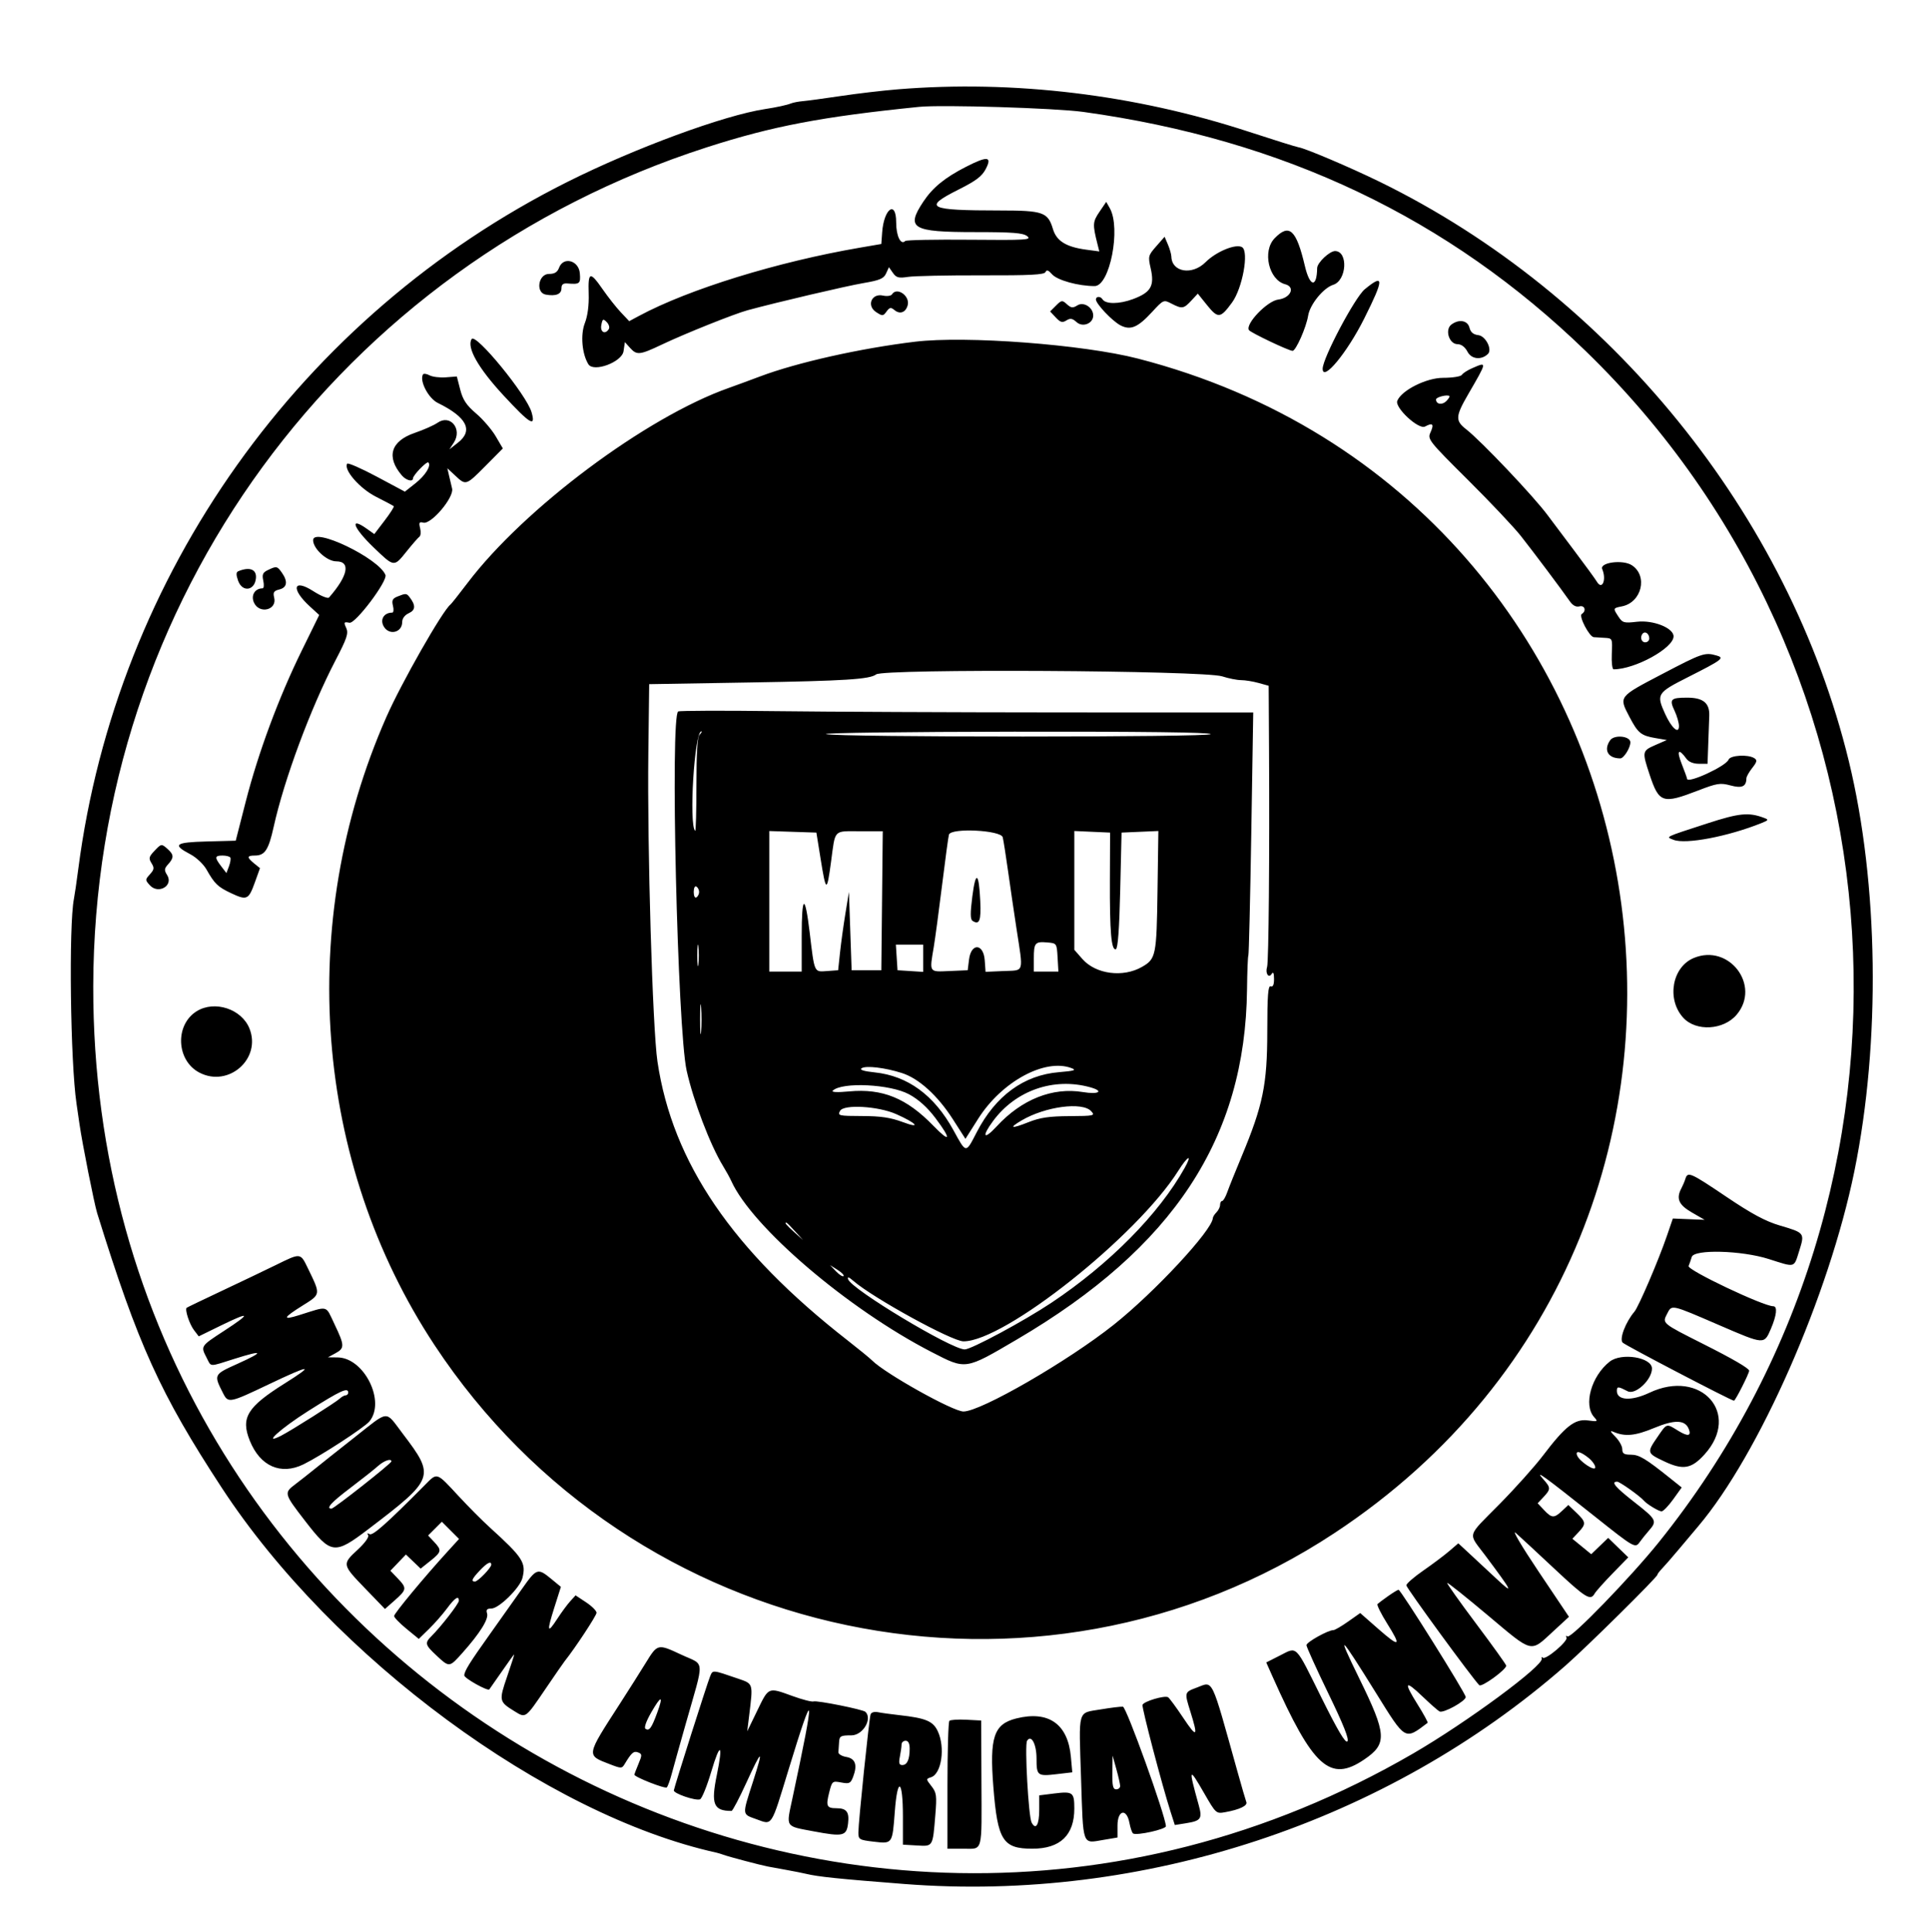 <svg id="svg" version="1.1" xmlns="http://www.w3.org/2000/svg" xmlns:xlink="http://www.w3.org/1999/xlink" viewBox="0, 0, 400,400.559"><g id="svgg"><path id="path0" d="M186.014 18.518 C 182.937 18.770,177.650 19.391,174.266 19.898 C 170.881 20.404,167.357 20.883,166.434 20.961 C 165.510 21.039,164.378 21.256,163.916 21.444 C 163.105 21.774,160.915 22.251,158.601 22.600 C 150.052 23.892,131.579 30.699,117.561 37.723 C 62.286 65.421,24.149 119.016,16.221 180.140 C 15.881 182.755,15.479 185.524,15.325 186.294 C 14.225 191.817,14.584 220.228,15.862 228.811 C 15.976 229.580,16.250 231.469,16.471 233.007 C 17.046 237.018,19.522 249.487,20.137 251.469 C 28.615 278.779,33.200 288.888,45.961 308.400 C 68.996 343.626,113.229 376.251,148.508 384.038 C 148.829 384.109,149.469 384.306,149.930 384.476 C 151.030 384.880,157.678 386.638,159.140 386.910 C 159.767 387.027,161.538 387.351,163.077 387.630 C 164.615 387.909,166.378 388.260,166.993 388.409 C 169.542 389.027,173.718 389.461,187.413 390.528 C 236.948 394.391,287.422 377.714,324.476 345.243 C 328.837 341.421,343.497 326.925,343.497 326.434 C 343.497 326.280,343.937 325.697,344.476 325.139 C 345.014 324.582,346.587 322.774,347.972 321.122 C 349.357 319.470,351.144 317.346,351.943 316.402 C 364.580 301.483,379.052 268.586,384.324 242.797 C 389.797 216.023,389.353 183.145,383.174 157.762 C 370.744 106.698,333.738 61.015,285.874 37.649 C 279.698 34.634,270.515 30.734,269.091 30.521 C 268.629 30.452,263.972 28.994,258.741 27.282 C 235.227 19.585,210.028 16.548,186.014 18.518 M224.532 23.200 C 266.082 28.957,300.168 45.179,328.597 72.727 C 396.419 138.446,403.029 246.007,343.776 319.713 C 337.952 326.958,325.633 339.671,324.885 339.208 C 324.565 339.010,324.465 339.111,324.663 339.431 C 325.094 340.128,320.320 344.189,319.745 343.615 C 319.526 343.396,319.431 343.482,319.534 343.805 C 319.986 345.234,304.024 357.014,292.852 363.497 C 171.240 434.062,19.090 345.606,19.324 204.476 C 19.456 124.700,70.366 55.068,146.499 30.532 C 160.122 26.141,170.381 24.187,190.490 22.151 C 195.211 21.673,218.743 22.398,224.532 23.200 M200.197 34.584 C 195.809 36.829,193.294 38.887,191.346 41.827 C 187.702 47.329,189.027 48.112,201.976 48.112 C 209.926 48.112,212.022 48.275,212.900 48.962 C 213.879 49.728,212.705 49.800,200.994 49.693 C 193.849 49.627,187.830 49.746,187.619 49.957 C 186.688 50.888,185.734 48.930,185.734 46.085 C 185.734 41.413,183.190 43.225,182.833 48.152 L 182.657 50.578 178.182 51.346 C 161.121 54.276,142.751 59.949,132.476 65.463 L 130.407 66.574 128.687 64.755 C 127.742 63.755,126.051 61.615,124.929 60.000 C 122.274 56.175,121.863 56.293,122.008 60.839 C 122.086 63.271,121.801 65.460,121.209 66.987 C 120.276 69.393,120.620 73.373,121.945 75.507 C 123.023 77.244,128.895 75.065,129.231 72.803 L 129.510 70.920 130.576 72.104 C 131.992 73.675,132.565 73.614,137.257 71.387 C 142.029 69.123,152.172 65.064,154.946 64.308 C 160.980 62.665,175.390 59.285,178.939 58.681 C 182.333 58.103,183.156 57.754,183.643 56.685 L 184.233 55.389 185.060 56.569 C 185.757 57.564,186.248 57.694,188.188 57.396 C 189.454 57.201,196.318 57.058,203.442 57.077 C 213.538 57.104,216.460 56.953,216.692 56.388 C 216.909 55.862,217.278 55.990,218.040 56.854 C 219.130 58.091,223.493 59.301,226.865 59.301 C 230.015 59.301,232.353 47.310,230.013 43.160 L 229.271 41.845 227.864 43.916 C 226.455 45.989,226.424 46.492,227.458 50.609 L 227.836 52.118 225.107 51.752 C 220.957 51.195,218.969 49.960,218.226 47.478 C 217.178 43.981,216.201 43.637,207.288 43.632 C 192.312 43.622,191.178 43.059,198.619 39.319 C 202.325 37.457,203.527 36.544,204.327 34.984 C 205.650 32.405,204.649 32.308,200.197 34.584 M264.166 49.397 C 261.583 52.062,262.955 58.030,266.356 58.920 C 268.534 59.489,267.499 61.772,264.915 62.098 C 262.633 62.386,258.061 67.152,258.847 68.423 C 259.170 68.946,267.116 72.727,267.892 72.727 C 268.576 72.727,270.729 67.858,271.117 65.434 C 271.489 63.108,274.271 59.685,276.317 59.036 C 279.103 58.152,279.459 52.126,276.730 52.042 C 275.592 52.008,273.005 54.440,272.987 55.563 C 272.919 59.730,271.472 59.504,270.449 55.166 C 268.662 47.582,267.213 46.253,264.166 49.397 M239.630 51.058 C 237.970 52.949,237.919 53.152,238.480 55.603 C 239.315 59.256,238.548 60.605,234.845 61.990 C 231.970 63.066,229.141 63.084,228.490 62.031 C 228.082 61.370,227.133 61.403,227.133 62.078 C 227.133 62.975,230.549 66.575,232.219 67.439 C 234.312 68.522,235.800 67.893,238.769 64.673 C 241.126 62.115,241.170 62.096,242.786 62.931 C 244.979 64.065,245.329 64.014,246.898 62.321 L 248.248 60.866 250.092 63.160 C 252.439 66.081,252.899 66.043,255.339 62.720 C 257.503 59.772,258.893 52.147,257.431 51.243 C 256.161 50.459,252.064 52.140,249.849 54.355 C 247.085 57.119,242.863 56.430,242.772 53.200 C 242.758 52.709,242.437 51.581,242.057 50.693 L 241.368 49.079 239.630 51.058 M115.873 55.489 C 115.523 56.431,114.953 56.783,113.780 56.783 C 111.558 56.783,110.956 60.680,113.117 61.070 C 115.192 61.444,116.364 60.978,116.364 59.779 C 116.364 58.963,116.703 58.689,117.622 58.763 C 120.167 58.969,120.353 58.815,120.174 56.643 C 119.953 53.980,116.753 53.121,115.873 55.489 M282.845 59.967 C 280.796 61.655,274.126 74.252,274.126 76.432 C 274.126 79.244,279.180 73.142,282.739 66.031 C 286.874 57.772,286.893 56.629,282.845 59.967 M184.875 61.012 C 184.673 61.339,183.826 61.454,182.984 61.269 C 180.632 60.753,179.554 63.367,181.573 64.690 C 182.893 65.555,183.025 65.548,183.737 64.575 C 184.377 63.699,184.633 63.654,185.387 64.280 C 186.521 65.221,187.728 64.769,188.124 63.254 C 188.630 61.321,185.864 59.412,184.875 61.012 M218.862 63.345 L 217.642 64.564 218.815 65.813 C 219.774 66.834,220.176 66.945,221.012 66.423 C 221.826 65.914,222.259 65.986,223.132 66.776 C 224.398 67.922,226.573 67.057,226.573 65.407 C 226.573 63.747,224.608 62.478,223.302 63.294 C 222.345 63.891,221.992 63.854,221.121 63.066 C 220.143 62.180,220.010 62.197,218.862 63.345 M126.187 68.198 C 125.426 69.429,124.343 68.851,124.627 67.367 C 124.871 66.089,124.999 66.018,125.735 66.754 C 126.192 67.211,126.395 67.861,126.187 68.198 M300.811 67.273 C 299.404 68.319,300.325 71.324,302.059 71.342 C 302.879 71.351,303.627 71.916,304.158 72.930 C 304.964 74.469,307.026 74.686,308.377 73.374 C 309.329 72.449,307.910 69.652,306.398 69.473 C 305.352 69.350,304.794 68.884,304.556 67.935 C 304.174 66.412,302.393 66.097,300.811 67.273 M97.750 70.283 C 96.680 72.014,99.105 76.295,104.386 81.998 C 109.885 87.936,111.087 88.655,110.169 85.453 C 109.137 81.855,98.573 68.951,97.750 70.283 M189.650 70.834 C 178.317 72.199,165.168 75.148,157.483 78.047 C 155.329 78.859,152.434 79.924,151.049 80.413 C 133.925 86.464,108.662 105.325,96.903 120.839 C 95.153 123.147,93.559 125.161,93.360 125.315 C 91.722 126.579,83.171 141.594,80.062 148.665 C 61.275 191.395,65.075 240.935,90.046 278.803 C 131.062 341.003,214.868 358.505,276.607 317.765 C 374.252 253.332,349.169 103.562,235.838 74.331 C 224.487 71.403,200.192 69.564,189.650 70.834 M305.102 76.330 C 304.139 76.749,303.180 77.369,302.971 77.707 C 302.760 78.049,301.022 78.322,299.059 78.322 C 295.613 78.322,290.452 80.919,289.592 83.087 C 289.031 84.498,294.019 89.122,295.340 88.416 C 296.958 87.549,297.265 87.896,296.455 89.674 C 295.832 91.041,296.156 91.451,304.188 99.433 C 308.799 104.016,313.750 109.260,315.191 111.086 C 317.818 114.414,323.664 122.213,325.370 124.664 C 325.960 125.512,326.651 125.875,327.336 125.696 C 328.459 125.402,328.840 126.650,327.819 127.281 C 327.150 127.694,329.387 132.000,330.313 132.079 C 330.641 132.108,331.649 132.171,332.553 132.219 C 334.190 132.307,334.197 132.322,334.051 135.524 C 333.971 137.294,334.141 138.741,334.429 138.741 C 338.860 138.741,346.853 134.344,346.853 131.907 C 346.853 130.169,342.629 128.488,339.259 128.884 C 336.599 129.197,336.272 129.108,335.447 127.849 C 334.276 126.061,334.273 126.068,336.156 125.692 C 340.256 124.872,341.580 119.378,338.210 117.170 C 336.350 115.951,331.479 116.586,332.069 117.971 C 332.993 120.139,332.058 122.418,330.983 120.615 C 330.635 120.030,328.462 117.049,326.154 113.989 C 323.846 110.930,321.410 107.686,320.741 106.780 C 317.878 102.905,306.972 91.405,303.858 88.977 C 301.590 87.209,301.640 86.300,304.260 81.776 C 308.270 74.848,308.253 74.959,305.102 76.330 M87.660 77.621 C 86.903 78.949,88.787 82.567,90.733 83.522 C 96.747 86.472,98.147 89.218,94.927 91.748 L 93.147 93.147 94.052 91.752 C 95.887 88.923,93.311 85.793,90.670 87.643 C 89.940 88.155,87.810 89.099,85.937 89.741 C 80.979 91.442,79.997 94.712,83.290 98.559 C 84.167 99.583,85.594 99.953,85.594 99.155 C 85.594 98.514,88.464 95.550,88.779 95.865 C 89.425 96.512,88.170 98.543,86.122 100.165 L 83.912 101.915 78.070 98.795 C 74.856 97.079,72.103 95.877,71.950 96.123 C 71.173 97.381,74.560 101.265,77.917 102.965 C 79.832 103.935,81.495 104.820,81.613 104.933 C 81.731 105.045,80.871 106.392,79.701 107.925 L 77.576 110.713 76.044 109.622 C 72.315 106.967,73.195 109.407,77.434 113.478 C 81.739 117.611,81.621 117.598,84.298 114.266 C 85.473 112.804,86.656 111.447,86.929 111.249 C 87.201 111.051,87.265 110.257,87.071 109.484 C 86.780 108.321,86.893 108.124,87.727 108.342 C 89.353 108.767,94.144 103.095,93.700 101.272 C 93.511 100.495,93.212 99.231,93.036 98.462 L 92.715 97.063 94.360 98.601 C 96.566 100.664,96.581 100.659,100.655 96.548 L 104.215 92.957 102.741 90.441 C 101.930 89.058,100.101 86.930,98.677 85.712 C 96.667 83.994,95.930 82.888,95.385 80.770 L 94.682 78.042 92.404 78.216 C 91.151 78.312,89.625 78.123,89.013 77.795 C 88.401 77.468,87.792 77.389,87.660 77.621 M299.741 83.156 C 298.880 84.017,297.622 83.807,297.622 82.803 C 297.622 82.328,299.896 81.740,300.386 82.089 C 300.522 82.185,300.231 82.666,299.741 83.156 M64.895 111.975 C 64.895 113.738,67.767 116.364,69.696 116.364 C 72.729 116.364,72.126 119.373,68.195 123.855 C 67.951 124.134,66.498 123.546,64.906 122.525 C 60.747 119.855,60.259 122.081,64.211 125.700 L 66.159 127.485 62.507 134.931 C 57.754 144.621,53.521 156.039,50.931 166.154 L 48.855 174.266 42.849 174.425 C 36.229 174.600,35.630 175.076,39.480 177.099 C 40.689 177.734,42.182 179.146,42.797 180.235 C 44.482 183.218,45.141 183.851,47.927 185.161 C 51.164 186.682,51.526 186.516,52.820 182.916 L 53.884 179.958 52.676 178.980 C 51.118 177.719,51.152 177.343,52.827 177.343 C 54.899 177.343,55.662 176.176,56.722 171.386 C 58.894 161.566,64.366 146.824,69.514 136.925 C 71.931 132.276,72.261 131.279,71.751 130.159 C 71.208 128.968,71.271 128.869,72.430 129.091 C 73.671 129.328,80.379 120.415,79.887 119.183 C 78.502 115.714,64.895 109.172,64.895 111.975 M55.501 118.176 C 54.460 118.677,54.284 119.090,54.567 120.376 C 54.758 121.246,54.690 121.958,54.417 121.958 C 52.828 121.958,51.951 123.415,52.636 124.918 C 53.752 127.368,57.469 126.450,56.825 123.883 C 56.549 122.785,56.743 122.479,57.895 122.190 C 59.508 121.785,59.700 120.540,58.430 118.726 C 57.455 117.334,57.307 117.306,55.501 118.176 M49.411 118.399 C 48.926 118.597,48.907 119.110,49.337 120.344 C 50.200 122.821,52.790 122.483,53.042 119.860 C 53.219 118.030,51.757 117.442,49.411 118.399 M82.364 123.659 C 81.349 124.067,81.163 124.456,81.445 125.582 C 81.640 126.358,81.569 126.993,81.286 126.993 C 79.510 126.993,78.656 128.524,79.615 129.988 C 80.786 131.775,83.357 131.062,83.357 128.951 C 83.357 128.196,83.885 127.491,84.744 127.100 C 86.139 126.464,86.180 125.457,84.880 123.776 C 84.258 122.973,84.092 122.965,82.364 123.659 M341.818 132.341 C 341.818 132.784,341.441 133.147,340.979 133.147 C 340.136 133.147,339.829 131.966,340.498 131.297 C 341.020 130.775,341.818 131.406,341.818 132.341 M344.476 139.729 C 335.410 144.477,335.502 144.358,337.680 148.536 C 339.469 151.966,340.092 152.480,343.089 152.993 L 345.455 153.398 343.077 154.438 C 340.330 155.640,340.302 155.789,341.896 160.591 C 343.843 166.452,344.588 166.698,351.877 163.887 C 355.876 162.344,356.533 162.240,358.652 162.811 C 361.034 163.452,361.926 163.052,361.949 161.334 C 361.954 160.991,362.499 160.022,363.161 159.181 C 364.153 157.920,364.227 157.566,363.580 157.156 C 362.281 156.333,358.603 156.547,358.251 157.465 C 357.726 158.834,349.650 162.546,349.650 161.419 C 349.650 161.277,349.144 159.876,348.525 158.305 C 347.419 155.500,347.898 155.030,349.542 157.308 C 349.989 157.927,350.978 158.322,352.084 158.322 L 353.896 158.322 354.040 154.266 C 354.119 152.035,354.215 149.381,354.252 148.369 C 354.349 145.731,352.989 144.615,349.677 144.615 C 346.250 144.615,345.927 144.951,347.060 147.337 C 347.561 148.395,347.972 149.819,347.972 150.503 C 347.972 152.276,346.444 150.931,345.098 147.972 C 343.247 143.901,343.430 143.606,349.790 140.390 C 357.002 136.743,357.501 136.364,355.739 135.870 C 353.320 135.192,352.796 135.372,344.476 139.729 M253.306 140.201 C 254.625 140.629,256.387 140.980,257.222 140.982 C 258.058 140.984,259.685 141.247,260.839 141.568 L 262.937 142.150 263.013 155.411 C 263.138 177.205,262.941 199.375,262.613 200.415 C 262.190 201.753,262.921 202.884,263.558 201.878 C 263.884 201.363,264.042 201.697,264.047 202.920 C 264.053 204.133,263.828 204.633,263.357 204.452 C 262.814 204.244,262.655 206.347,262.649 213.840 C 262.639 224.831,261.758 229.117,257.331 239.720 C 256.046 242.797,254.706 246.133,254.353 247.133 C 254.001 248.133,253.522 248.951,253.290 248.951 C 253.057 248.951,252.867 249.311,252.867 249.750 C 252.867 250.190,252.534 250.882,252.128 251.289 C 251.721 251.695,251.377 252.242,251.363 252.503 C 251.227 255.032,239.275 267.891,230.801 274.624 C 221.283 282.188,203.266 292.587,199.680 292.587 C 197.521 292.587,183.493 284.750,180.752 282.012 C 180.261 281.521,177.971 279.646,175.663 277.845 C 151.810 259.231,139.377 240.995,136.260 220.051 C 135.239 213.194,134.129 175.612,134.370 156.084 L 134.545 141.818 155.245 141.471 C 175.168 141.136,180.284 140.811,181.582 139.795 C 183.130 138.585,249.483 138.960,253.306 140.201 M140.559 147.476 C 138.870 148.224,140.399 213.324,142.308 221.922 C 143.698 228.185,147.192 237.352,149.838 241.678 C 150.496 242.755,151.260 244.140,151.536 244.755 C 155.817 254.318,175.679 271.297,193.063 280.255 C 200.258 283.963,199.935 284.010,210.786 277.640 C 243.227 258.593,258.110 235.934,258.452 205.070 C 258.492 201.396,258.616 198.244,258.727 198.064 C 258.838 197.885,259.111 186.478,259.334 172.715 L 259.739 147.692 219.800 147.672 C 197.833 147.661,171.175 147.542,160.559 147.409 C 149.944 147.275,140.944 147.305,140.559 147.476 M145.007 152.280 C 144.536 152.751,144.336 155.868,144.336 162.723 C 144.336 168.097,144.218 172.376,144.074 172.233 C 142.734 170.892,143.932 151.608,145.355 151.608 C 145.533 151.608,145.376 151.910,145.007 152.280 M250.909 152.168 C 251.330 152.848,173.313 152.848,171.189 152.168 C 170.420 151.921,187.964 151.695,210.177 151.664 C 236.558 151.628,250.683 151.802,250.909 152.168 M333.715 153.443 C 332.294 155.472,333.262 157.203,335.817 157.203 C 336.536 157.203,337.902 155.021,337.902 153.875 C 337.902 152.569,334.568 152.226,333.715 153.443 M353.846 170.683 C 344.822 173.617,345.193 173.436,346.853 174.088 C 349.357 175.071,358.103 173.406,365.035 170.628 C 366.564 170.015,366.614 169.917,365.594 169.532 C 362.429 168.338,360.469 168.530,353.846 170.683 M170.071 178.012 C 171.198 185.029,171.371 185.074,172.243 178.580 C 173.155 171.786,172.657 172.308,178.224 172.308 L 182.956 172.308 182.807 186.713 L 182.657 201.119 179.580 201.119 L 176.503 201.119 176.224 193.007 L 175.944 184.895 175.212 189.371 C 174.810 191.832,174.306 195.483,174.093 197.483 L 173.706 201.119 171.397 201.288 C 168.692 201.485,168.820 201.770,167.807 193.287 C 166.835 185.144,166.154 185.443,166.154 194.014 L 166.154 201.399 162.797 201.399 L 159.441 201.399 159.441 186.831 L 159.441 172.264 164.320 172.426 L 169.200 172.587 170.071 178.012 M207.824 173.566 C 207.986 174.259,208.489 177.469,208.942 180.699 C 209.395 183.930,210.171 189.217,210.666 192.448 C 212.116 201.905,212.361 201.092,208.005 201.284 L 204.263 201.448 204.089 199.046 C 203.837 195.543,201.273 195.413,200.839 198.881 L 200.559 201.119 196.783 201.284 C 192.494 201.472,192.619 201.663,193.521 196.327 C 193.803 194.655,194.579 188.881,195.246 183.497 C 195.912 178.112,196.554 173.392,196.672 173.007 C 197.119 171.559,207.478 172.079,207.824 173.566 M230.031 182.378 C 229.988 193.192,230.321 197.072,231.268 196.758 C 231.684 196.619,231.980 192.617,232.168 184.569 L 232.448 172.587 236.262 172.421 L 240.077 172.255 239.899 184.729 C 239.707 198.109,239.574 198.760,236.689 200.422 C 232.754 202.689,227.100 201.944,224.335 198.795 L 222.657 196.884 222.657 184.570 L 222.657 172.257 226.364 172.422 L 230.071 172.587 230.031 182.378 M31.944 176.444 C 30.858 177.600,30.784 177.940,31.402 178.930 C 32.010 179.904,31.961 180.251,31.077 181.227 C 30.072 182.338,30.071 182.416,31.049 183.497 C 32.817 185.450,36.008 183.584,34.641 181.396 C 34.002 180.373,34.032 180.052,34.850 179.148 C 36.065 177.805,36.052 177.180,34.781 176.031 C 33.473 174.847,33.440 174.852,31.944 176.444 M47.733 177.762 C 47.869 177.993,47.743 178.810,47.454 179.579 L 46.927 180.976 45.853 179.579 C 44.437 177.736,44.484 177.343,46.121 177.343 C 46.872 177.343,47.598 177.531,47.733 177.762 M201.523 185.802 C 201.073 189.326,201.087 190.580,201.582 190.894 C 202.991 191.789,203.353 190.851,203.164 186.796 C 202.883 180.777,202.216 180.372,201.523 185.802 M144.895 184.895 C 144.895 185.320,144.643 185.824,144.336 186.014 C 144.017 186.211,143.776 185.729,143.776 184.895 C 143.776 184.061,144.017 183.579,144.336 183.776 C 144.643 183.966,144.895 184.470,144.895 184.895 M144.740 199.860 C 144.616 200.860,144.515 200.042,144.515 198.042 C 144.515 196.042,144.616 195.224,144.740 196.224 C 144.864 197.224,144.864 198.860,144.740 199.860 M219.190 198.462 L 219.359 201.399 216.812 201.399 L 214.266 201.399 214.266 198.695 C 214.266 195.432,214.505 195.144,217.043 195.358 C 219.010 195.524,219.022 195.540,219.190 198.462 M191.329 198.632 L 191.329 201.460 188.671 201.289 L 186.014 201.119 185.843 198.462 L 185.673 195.804 188.501 195.804 L 191.329 195.804 191.329 198.632 M351.049 198.576 C 346.555 200.434,345.369 207.106,348.849 210.951 C 351.490 213.869,357.226 213.544,359.937 210.323 C 364.999 204.307,358.372 195.547,351.049 198.576 M145.304 213.863 C 145.187 215.161,145.092 213.958,145.094 211.189 C 145.095 208.420,145.191 207.357,145.307 208.828 C 145.423 210.299,145.421 212.565,145.304 213.863 M40.768 209.613 C 36.195 212.452,36.531 219.860,41.346 222.350 C 47.397 225.480,54.209 219.459,51.703 213.197 C 50.081 209.142,44.483 207.308,40.768 209.613 M186.949 222.437 C 190.448 223.562,194.340 227.099,197.496 232.022 L 200.092 236.072 202.743 231.887 C 207.618 224.192,216.573 219.333,222.060 221.405 C 223.172 221.824,222.694 221.979,219.458 222.251 C 212.195 222.860,206.342 227.135,202.440 234.680 C 200.121 239.166,200.293 239.181,197.590 234.255 C 193.624 227.029,188.141 223.009,181.273 222.291 C 179.014 222.055,178.081 221.761,178.564 221.439 C 179.467 220.836,183.439 221.309,186.949 222.437 M188.424 226.847 C 190.401 227.924,192.225 229.571,193.879 231.771 C 197.235 236.235,197.006 237.041,193.431 233.349 C 187.896 227.634,182.900 225.597,175.990 226.239 C 173.517 226.469,172.256 226.409,172.600 226.077 C 174.508 224.236,184.528 224.724,188.424 226.847 M225.973 225.386 C 228.873 226.196,227.747 226.920,224.438 226.373 C 218.144 225.332,211.728 227.887,206.561 233.493 C 203.876 236.406,203.378 235.684,205.802 232.392 C 210.491 226.022,218.409 223.272,225.973 225.386 M185.734 230.941 C 189.989 232.826,191.022 234.057,187.133 232.607 C 184.575 231.654,182.558 231.353,178.659 231.342 C 173.822 231.329,173.573 231.271,174.104 230.274 C 174.850 228.874,181.994 229.284,185.734 230.941 M226.167 230.350 C 227.005 231.275,226.759 231.330,221.638 231.360 C 217.445 231.385,215.537 231.666,213.180 232.606 C 209.587 234.039,208.955 233.890,211.716 232.261 C 216.635 229.359,224.347 228.339,226.167 230.350 M245.524 242.098 C 240.207 251.635,229.944 262.021,217.902 270.051 C 212.267 273.809,201.290 279.720,199.946 279.720 C 197.191 279.720,176.414 267.217,175.773 265.173 C 175.592 264.594,175.922 264.694,176.846 265.498 C 180.926 269.048,197.306 278.042,199.693 278.042 C 208.215 278.042,235.675 256.229,244.213 242.678 C 246.189 239.542,247.199 239.095,245.524 242.098 M349.312 244.336 C 349.146 244.874,348.776 245.752,348.491 246.286 C 347.341 248.439,347.896 249.744,350.632 251.322 L 353.287 252.855 349.995 252.721 L 346.703 252.587 345.458 256.224 C 343.738 261.244,339.614 270.871,338.747 271.888 C 336.898 274.059,335.554 277.613,336.316 278.318 C 337.014 278.965,358.831 290.350,359.372 290.350 C 359.665 290.350,362.517 284.717,362.517 284.139 C 362.517 283.646,359.198 281.710,353.007 278.592 C 344.453 274.284,344.489 274.314,345.491 272.378 C 346.526 270.375,346.122 270.288,356.446 274.745 C 365.668 278.727,365.622 278.724,367.013 275.478 C 368.227 272.646,368.429 270.769,367.520 270.769 C 365.460 270.769,349.628 263.247,349.967 262.430 C 350.170 261.940,350.463 261.098,350.618 260.559 C 351.088 258.924,360.963 259.188,366.595 260.986 C 372.176 262.769,371.766 262.880,372.900 259.274 C 374.061 255.583,374.039 255.554,368.875 254.033 C 365.917 253.162,363.057 251.627,357.836 248.107 C 350.337 243.051,349.785 242.807,349.312 244.336 M164.790 255.245 L 166.434 257.063 164.615 255.420 C 162.921 253.888,162.540 253.427,162.972 253.427 C 163.069 253.427,163.887 254.245,164.790 255.245 M57.059 262.279 C 54.748 263.410,49.713 265.817,45.870 267.628 C 42.026 269.438,38.794 270.994,38.688 271.084 C 38.268 271.442,39.259 274.479,40.196 275.707 L 41.188 277.009 45.860 274.726 C 51.908 271.770,52.125 272.166,46.475 275.846 C 41.553 279.052,41.570 279.025,42.812 281.426 C 43.835 283.405,43.176 283.381,48.695 281.637 C 54.643 279.758,54.837 280.169,49.201 282.709 C 44.276 284.929,44.270 284.941,46.239 288.811 C 47.296 290.888,47.557 290.838,55.619 286.993 C 64.410 282.801,65.433 282.734,58.999 286.774 C 51.225 291.655,49.868 293.878,51.765 298.620 C 53.889 303.929,58.206 305.836,62.900 303.539 C 66.484 301.786,75.511 295.910,76.556 294.650 C 79.985 290.519,75.478 281.438,69.969 281.376 L 67.972 281.354 69.510 280.519 C 71.454 279.465,71.437 278.905,69.325 274.483 C 67.402 270.457,68.224 270.664,61.958 272.625 C 58.429 273.730,58.642 273.170,62.719 270.624 C 66.497 268.264,66.476 268.402,63.898 263.077 C 62.226 259.624,62.430 259.648,57.059 262.279 M174.827 264.520 C 174.655 264.692,173.955 264.250,173.271 263.538 L 172.028 262.243 173.584 263.225 C 174.440 263.765,174.999 264.348,174.827 264.520 M333.606 282.253 C 329.805 285.249,328.129 291.252,330.394 293.755 C 331.222 294.670,331.141 294.712,329.085 294.436 C 326.396 294.076,324.400 295.640,319.789 301.721 C 318.115 303.928,314.079 308.440,310.820 311.747 C 303.855 318.814,304.199 317.570,307.857 322.468 C 313.534 330.070,313.837 330.702,310.156 327.267 C 308.340 325.571,305.815 323.222,304.546 322.047 L 302.239 319.910 300.350 321.531 C 299.311 322.423,296.888 324.242,294.965 325.573 C 293.042 326.905,291.469 328.277,291.469 328.623 C 291.469 329.154,305.091 347.805,306.584 349.318 C 307.066 349.807,312.168 346.108,312.168 345.270 C 312.168 345.056,309.372 341.155,305.955 336.601 C 302.539 332.048,299.832 328.233,299.941 328.125 C 300.051 328.016,303.871 331.064,308.430 334.898 C 317.788 342.766,317.101 342.599,321.887 338.179 L 325.173 335.144 318.872 325.754 C 315.407 320.589,313.282 316.993,314.150 317.762 C 315.018 318.531,318.618 321.867,322.150 325.175 C 328.642 331.255,329.633 331.870,330.486 330.345 C 330.746 329.882,332.422 327.999,334.212 326.162 L 337.465 322.822 335.384 320.802 L 333.303 318.781 331.547 320.476 L 329.790 322.171 327.835 320.568 L 325.879 318.966 327.135 317.629 C 328.765 315.894,328.724 315.492,326.717 313.570 L 325.042 311.966 323.744 313.186 C 322.088 314.741,321.608 314.718,320.000 313.007 L 318.686 311.608 319.902 310.314 C 321.421 308.697,321.418 308.379,319.860 306.635 C 317.890 304.430,319.880 305.870,330.706 314.483 C 338.697 320.841,338.911 320.962,339.832 319.664 C 340.246 319.079,341.114 317.996,341.761 317.257 C 343.488 315.283,343.332 314.980,338.741 311.384 C 334.739 308.249,333.800 307.133,335.164 307.133 C 335.694 307.133,339.874 310.104,340.699 311.067 C 341.323 311.796,343.786 313.287,344.365 313.287 C 344.706 313.287,345.785 312.173,346.763 310.811 L 348.541 308.335 346.159 306.428 C 341.030 302.322,339.720 301.538,337.989 301.538 C 336.584 301.538,336.224 301.305,336.224 300.394 C 336.224 299.765,335.569 298.595,334.769 297.795 C 333.735 296.761,333.614 296.470,334.350 296.787 C 336.789 297.839,338.854 297.648,342.820 296.003 C 347.104 294.225,349.268 294.296,350.014 296.240 C 350.573 297.697,349.807 297.811,347.796 296.567 C 345.323 295.039,345.504 294.984,343.523 297.863 C 341.280 301.123,341.306 301.215,344.936 302.932 C 348.840 304.779,350.565 304.477,353.281 301.472 C 360.921 293.014,352.539 283.643,341.855 288.697 C 338.101 290.472,335.105 290.307,335.105 288.324 C 335.105 287.351,335.345 287.358,337.343 288.392 C 338.937 289.216,342.378 286.000,342.378 283.687 C 342.378 281.354,336.057 280.321,333.606 282.253 M72.168 288.671 C 72.168 288.979,71.934 289.231,71.648 289.231 C 71.363 289.231,70.796 289.547,70.390 289.934 C 69.609 290.676,60.465 296.463,58.322 297.571 C 54.170 299.717,58.051 296.173,63.928 292.452 C 70.577 288.242,72.168 287.512,72.168 288.671 M73.497 297.934 C 70.151 300.567,66.424 303.525,65.217 304.508 C 64.009 305.490,62.189 306.923,61.172 307.692 C 58.823 309.468,58.860 309.605,63.217 315.247 C 68.617 322.241,69.308 322.331,76.353 316.967 C 90.085 306.509,90.236 306.091,83.485 297.203 C 79.741 292.274,80.789 292.197,73.497 297.934 M329.155 302.139 C 329.966 302.776,330.629 303.690,330.629 304.168 C 330.629 305.135,327.252 302.874,326.837 301.630 C 326.504 300.631,327.522 300.854,329.155 302.139 M81.119 302.938 C 81.119 303.350,69.220 312.727,68.697 312.727 C 67.469 312.727,68.655 311.422,72.581 308.451 C 74.962 306.649,77.540 304.608,78.310 303.916 C 79.581 302.773,81.119 302.237,81.119 302.938 M88.008 307.876 C 80.176 315.783,77.227 318.402,76.595 318.012 C 76.162 317.744,76.055 317.822,76.304 318.225 C 76.531 318.592,75.624 319.852,74.152 321.214 C 70.871 324.251,70.879 324.292,75.697 329.285 L 79.785 333.521 81.851 331.693 C 84.317 329.509,84.357 329.192,82.413 327.163 L 80.910 325.594 82.520 323.914 L 84.130 322.233 85.655 323.695 L 87.181 325.156 89.185 323.557 C 91.530 321.686,91.597 321.346,89.958 319.601 L 88.727 318.291 90.153 316.866 L 91.578 315.440 93.360 317.223 L 95.142 319.005 92.746 321.632 C 87.907 326.939,81.678 334.451,81.678 334.983 C 81.678 335.284,82.830 336.473,84.238 337.627 L 86.798 339.725 88.911 337.662 C 90.073 336.527,91.753 334.612,92.645 333.407 C 94.277 331.200,95.105 330.663,95.105 331.810 C 95.105 332.413,91.436 337.150,89.396 339.183 C 87.996 340.577,88.106 340.978,90.490 343.194 C 93.151 345.668,93.123 345.671,95.874 342.583 C 99.478 338.536,101.313 335.596,100.949 334.450 C 100.701 333.670,100.917 333.427,101.854 333.427 C 103.406 333.427,107.764 329.136,108.274 327.106 C 109.072 323.926,108.379 322.850,101.528 316.632 C 99.995 315.241,97.101 312.335,95.097 310.173 C 90.367 305.073,90.683 305.175,88.008 307.876 M101.818 324.341 C 101.818 324.979,99.056 327.832,98.439 327.832 C 97.565 327.832,97.811 327.269,99.439 325.544 C 100.950 323.943,101.818 323.504,101.818 324.341 M108.174 329.371 C 106.715 331.448,103.713 335.684,101.503 338.785 C 97.323 344.650,96.224 346.423,96.224 347.298 C 96.224 347.886,101.084 350.598,101.412 350.193 C 101.529 350.048,102.712 348.357,104.040 346.434 C 105.369 344.510,106.505 342.937,106.566 342.937 C 106.626 342.937,105.969 344.999,105.106 347.519 C 103.381 352.553,103.419 352.736,106.626 354.718 C 108.987 356.177,108.864 356.266,113.075 350.063 C 115.005 347.221,116.786 344.643,117.033 344.336 C 119.158 341.690,123.636 334.888,123.636 334.306 C 123.636 333.904,122.658 332.928,121.463 332.137 L 119.290 330.699 118.178 331.923 C 117.567 332.596,116.368 334.222,115.514 335.536 C 113.417 338.764,113.285 338.273,114.890 333.216 L 116.249 328.938 114.221 327.266 C 111.448 324.981,111.195 325.069,108.174 329.371 M287.666 330.869 C 286.652 331.587,285.674 332.321,285.494 332.501 C 285.314 332.682,286.217 334.506,287.502 336.554 C 290.514 341.360,290.121 341.576,285.594 337.601 L 281.908 334.365 279.399 336.134 C 278.019 337.106,276.653 337.902,276.362 337.902 C 275.242 337.902,270.769 340.396,270.769 341.021 C 270.769 341.383,272.810 345.888,275.303 351.033 C 278.475 357.576,279.661 360.563,279.249 360.975 C 278.837 361.387,277.212 358.639,273.838 351.831 C 268.330 340.712,268.928 341.315,265.248 343.180 L 262.435 344.605 263.746 347.547 C 272.134 366.366,275.657 369.546,282.759 364.712 C 287.539 361.458,287.421 359.563,281.712 347.918 C 276.861 338.024,277.507 338.583,285.160 350.903 C 291.363 360.889,291.105 360.739,295.879 357.123 C 295.996 357.034,295.042 355.285,293.757 353.236 C 290.854 348.605,291.162 348.153,294.827 351.665 C 296.388 353.161,297.971 354.556,298.343 354.764 C 299.115 355.196,303.776 352.628,303.776 351.772 C 303.776 351.032,290.291 329.502,289.850 329.538 C 289.663 329.553,288.681 330.152,287.666 330.869 M133.848 344.675 C 132.693 346.553,130.282 350.362,128.491 353.139 C 121.403 364.124,121.458 363.793,126.390 365.702 C 128.745 366.613,128.892 366.611,129.467 365.659 C 130.890 363.298,131.340 362.908,132.240 363.253 C 133.093 363.580,133.100 363.785,132.320 365.650 C 131.852 366.772,131.469 367.766,131.469 367.859 C 131.469 368.354,137.877 370.871,138.203 370.503 C 138.414 370.265,138.854 369.063,139.180 367.832 C 139.506 366.601,140.810 361.944,142.077 357.483 C 146.065 343.440,146.179 345.322,141.195 342.990 C 136.319 340.708,136.281 340.716,133.848 344.675 M147.162 347.516 C 146.585 348.900,139.779 370.297,139.655 371.119 C 139.558 371.757,144.159 373.334,145.083 372.980 C 145.474 372.830,146.529 370.226,147.428 367.193 C 149.262 361.006,149.914 361.405,148.572 367.892 C 147.311 373.991,147.877 375.385,151.614 375.385 C 151.832 375.385,153.221 372.741,154.699 369.509 C 157.949 362.406,158.303 362.326,156.095 369.197 C 153.775 376.416,153.740 376.005,156.765 377.102 C 160.108 378.314,159.750 378.862,163.378 366.993 C 168.877 349.001,169.051 350.220,164.213 372.867 C 162.925 378.895,162.663 378.492,168.597 379.610 C 174.751 380.769,175.455 380.605,175.766 377.945 C 176.040 375.591,175.447 374.825,173.348 374.825 C 171.335 374.825,171.136 374.384,171.861 371.527 C 172.453 369.196,172.514 369.145,174.350 369.489 C 176.030 369.805,176.294 369.679,176.813 368.315 C 177.748 365.854,177.286 364.521,175.385 364.194 C 174.462 364.035,173.731 363.593,173.762 363.211 C 173.793 362.830,173.856 361.888,173.902 361.119 C 173.978 359.851,174.217 359.720,176.454 359.720 C 178.817 359.720,180.851 356.329,179.374 354.851 C 178.877 354.355,169.306 352.435,168.601 352.690 C 168.255 352.816,166.292 352.309,164.240 351.564 C 159.169 349.724,159.336 349.655,156.966 354.545 L 154.864 358.881 155.277 355.524 C 156.091 348.897,156.135 349.045,153.007 347.974 C 147.528 346.099,147.745 346.116,147.162 347.516 M248.012 349.826 C 245.468 350.775,245.461 350.802,246.696 354.742 C 248.380 360.117,248.093 360.378,245.224 356.078 C 243.790 353.927,242.381 352.013,242.095 351.823 C 241.410 351.370,237.035 352.670,236.792 353.399 C 236.610 353.946,240.832 370.032,242.614 375.586 L 243.487 378.304 245.800 377.935 C 248.922 377.436,249.224 377.003,248.435 374.161 C 246.269 366.360,246.368 366.151,249.585 371.742 C 251.990 375.921,252.057 375.982,253.906 375.649 C 256.899 375.111,258.596 374.305,258.311 373.559 C 258.165 373.178,257.343 370.350,256.483 367.273 C 250.876 347.200,251.517 348.519,248.012 349.826 M136.191 355.071 C 135.030 358.224,134.570 358.856,133.790 358.374 C 133.440 358.157,133.898 356.834,134.969 354.970 C 137.060 351.329,137.553 351.370,136.191 355.071 M228.153 354.336 C 223.253 355.161,223.587 353.996,224.054 368.609 C 224.509 382.869,224.246 382.141,228.671 381.391 L 231.608 380.894 231.608 378.419 C 231.608 375.172,233.500 374.762,234.085 377.882 C 234.285 378.949,234.628 379.930,234.847 380.063 C 235.621 380.533,241.678 379.181,241.641 378.546 C 241.507 376.216,233.453 353.837,232.727 353.776 C 232.266 353.738,230.207 353.990,228.153 354.336 M180.432 355.371 C 180.123 356.277,177.902 377.755,177.902 379.832 C 177.902 381.303,178.069 381.404,181.076 381.757 C 184.978 382.216,184.946 382.262,185.448 375.562 C 186.006 368.117,187.133 368.781,187.133 376.555 L 187.133 382.378 190.023 382.545 C 193.399 382.741,193.307 382.892,193.852 376.218 C 194.181 372.195,194.099 371.585,193.045 370.245 C 191.898 368.787,191.896 368.744,192.951 368.409 C 195.145 367.713,195.946 362.205,194.344 358.831 C 193.359 356.754,191.851 356.133,186.294 355.518 C 184.601 355.330,182.645 355.060,181.946 354.917 C 181.213 354.768,180.572 354.960,180.432 355.371 M210.629 356.214 C 205.969 357.381,205.063 360.090,205.879 370.417 C 206.757 381.512,207.835 383.218,213.971 383.215 C 219.741 383.211,222.657 380.415,222.657 374.886 C 222.657 371.507,222.358 371.286,218.452 371.774 L 215.385 372.157 215.385 375.136 C 215.385 378.272,214.678 379.451,213.801 377.778 C 213.155 376.547,212.332 361.705,212.862 360.848 C 213.719 359.461,214.825 361.525,214.825 364.511 C 214.825 368.094,215.005 368.232,219.053 367.756 L 222.238 367.382 221.946 364.169 C 221.329 357.360,217.317 354.540,210.629 356.214 M196.761 356.712 C 196.542 356.931,196.364 362.984,196.364 370.163 L 196.364 383.217 199.660 383.217 C 203.765 383.217,203.467 384.328,203.407 369.231 L 203.357 356.643 200.258 356.479 C 198.553 356.389,196.980 356.494,196.761 356.712 M188.531 362.472 C 188.531 364.715,188.011 365.874,187.003 365.874 C 186.350 365.874,186.235 365.470,186.503 364.126 C 186.696 363.164,186.853 362.031,186.853 361.608 C 186.853 361.185,187.231 360.839,187.692 360.839 C 188.247 360.839,188.531 361.394,188.531 362.472 M232.157 370.210 C 232.163 370.594,231.790 370.909,231.329 370.909 C 230.667 370.909,230.500 370.170,230.540 367.413 L 230.590 363.916 231.368 366.713 C 231.796 368.252,232.151 369.825,232.157 370.210 " stroke="none" fill="#00000080" fill-rule="evenodd"></path></g></svg>
